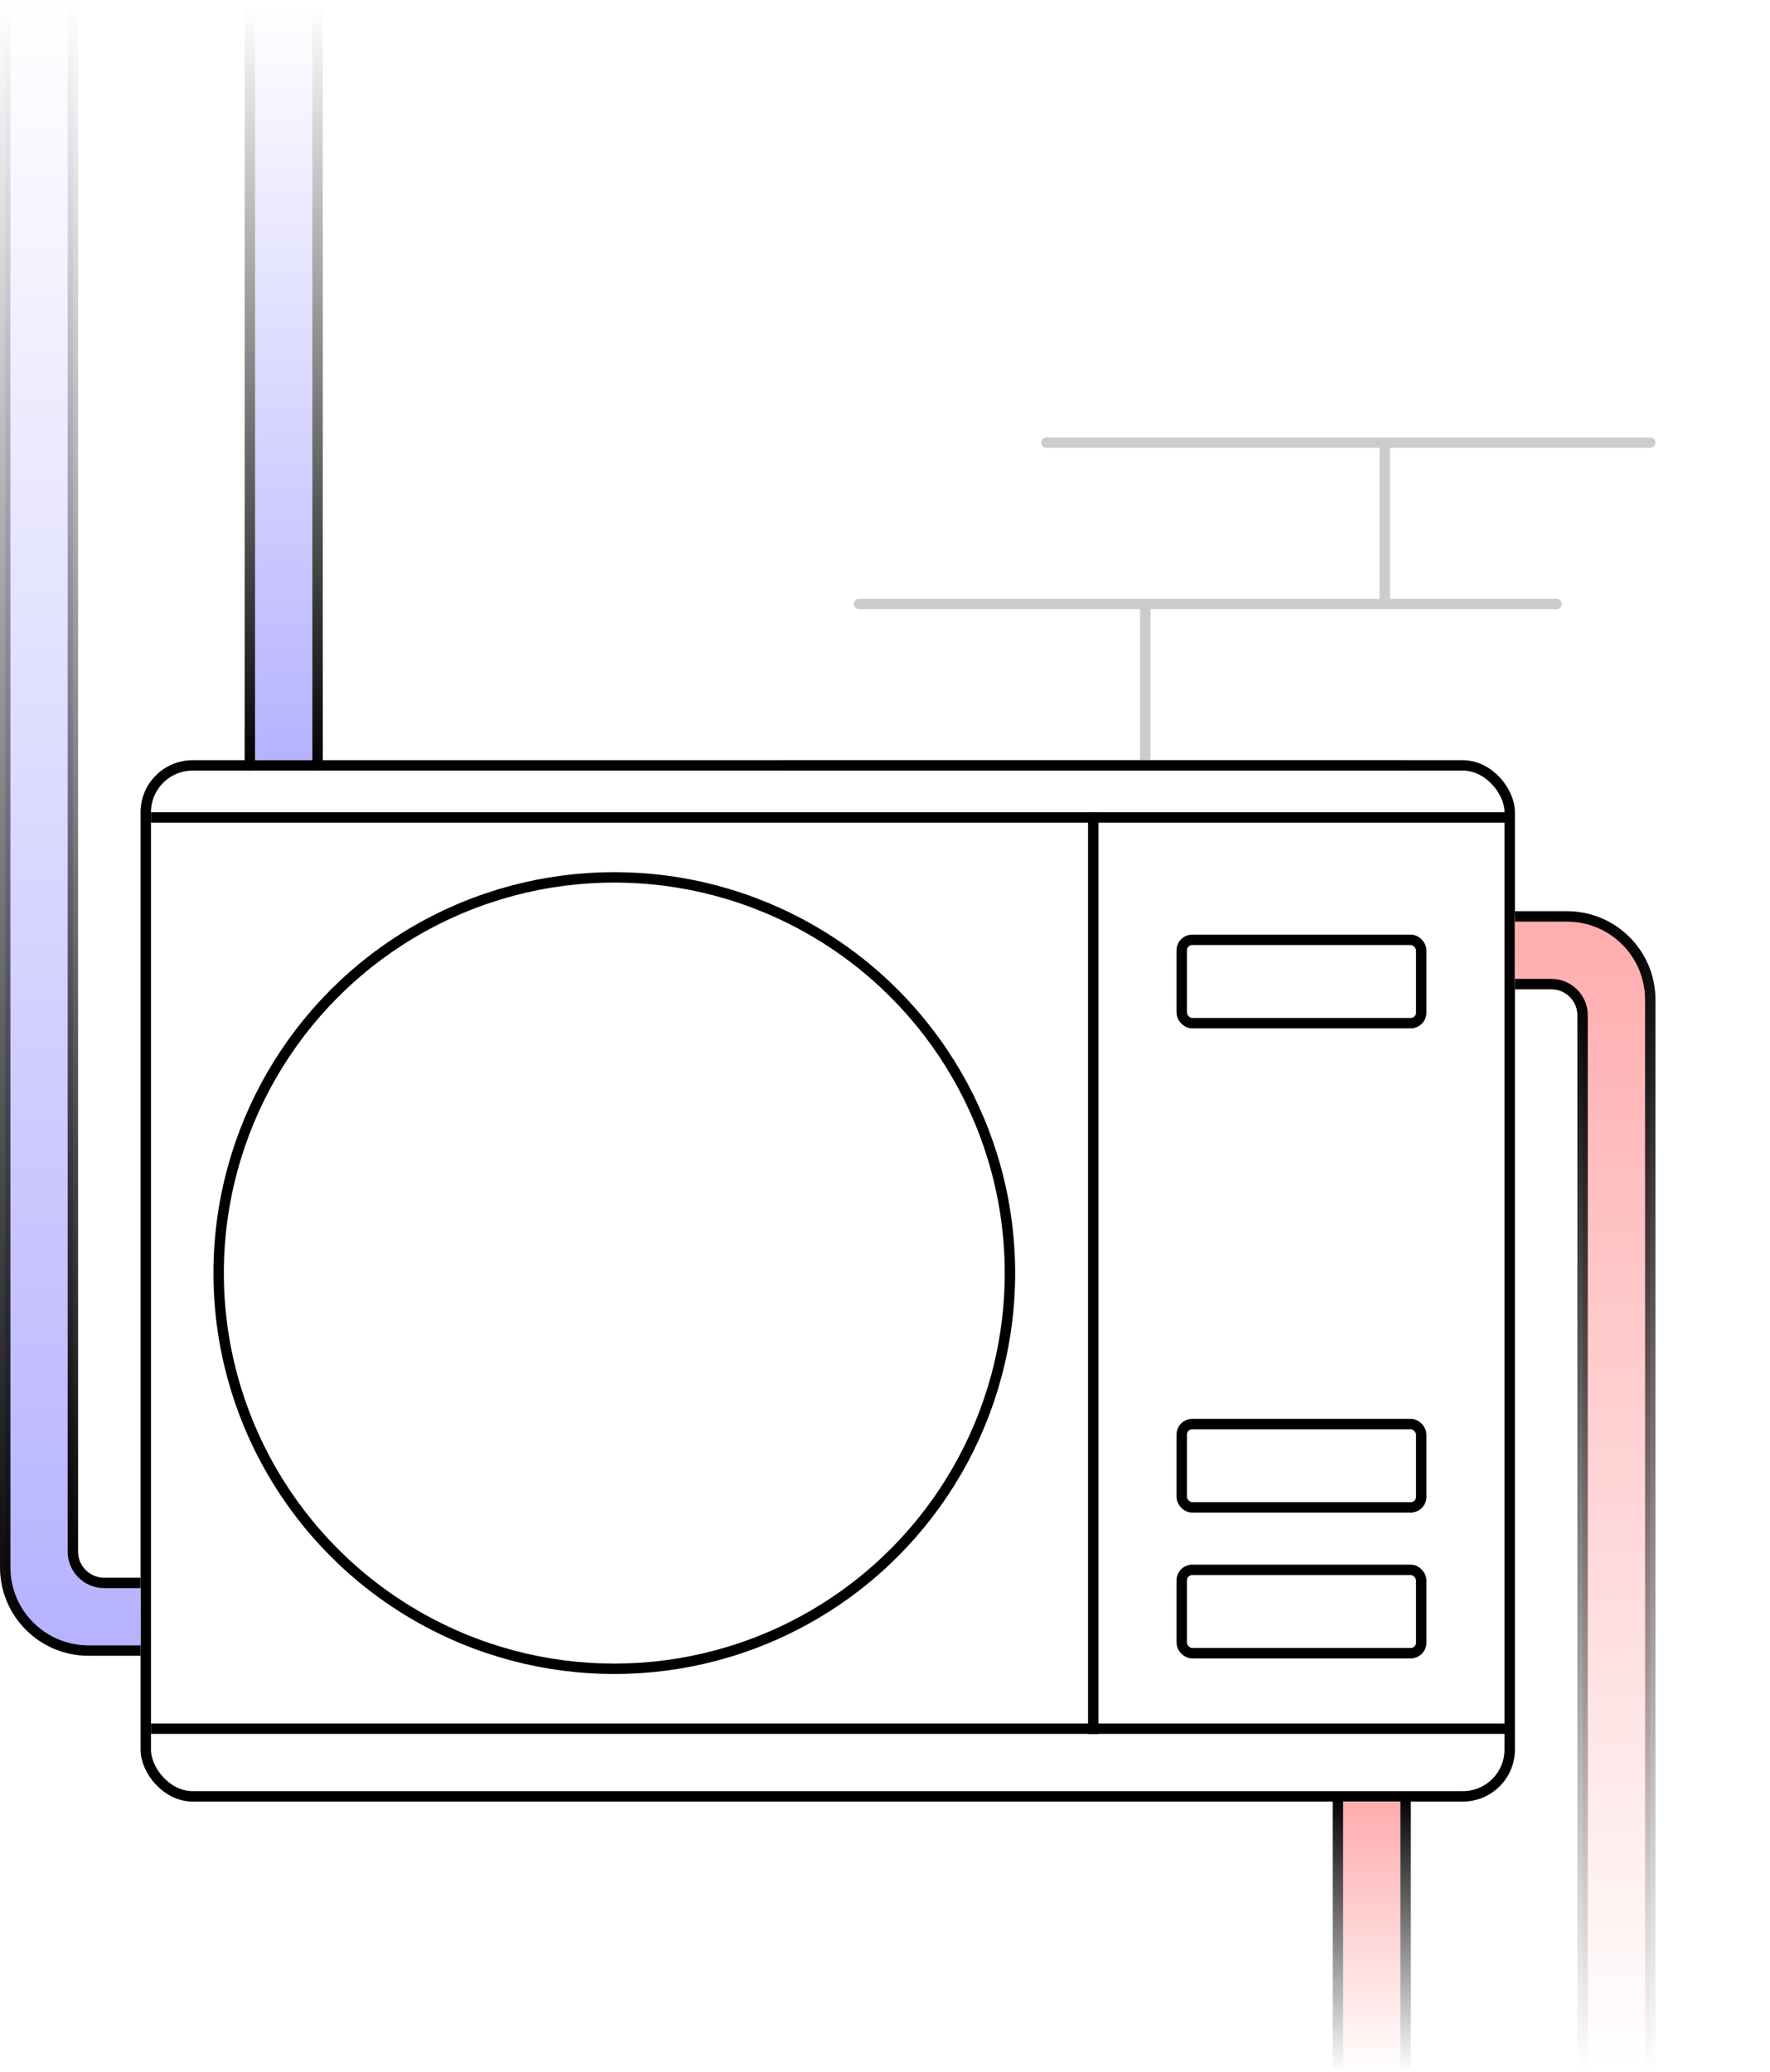 <svg width="340" height="398" viewBox="0 0 340 398" fill="none" xmlns="http://www.w3.org/2000/svg">
<rect x="49" y="1" width="11" height="145" fill="url(#paint0_linear_2355_264)"/>
<rect x="28" y="147" width="262" height="198" rx="9" stroke="black" stroke-width="2"/>
<rect x="29" y="156" width="260" height="2" fill="black"/>
<rect x="29" y="331" width="260" height="2" fill="black"/>
<path d="M48 148C47.448 148 47 147.552 47 147L47 2C47 1.448 47.448 1 48 1C48.552 1 49 1.448 49 2L49 147C49 147.552 48.552 148 48 148Z" fill="url(#paint1_linear_2355_264)"/>
<path d="M61 148C60.448 148 60 147.552 60 147L60 2C60 1.448 60.448 1 61 1C61.552 1 62 1.448 62 2L62 147C62 147.552 61.552 148 61 148Z" fill="url(#paint2_linear_2355_264)"/>
<rect x="209" y="333" width="177" height="2" transform="rotate(-90 209 333)" fill="black"/>
<circle cx="118" cy="244.5" r="76" stroke="black" stroke-width="2"/>
<rect x="227" y="301.5" width="46" height="16" rx="2" stroke="black" stroke-width="2"/>
<rect x="227" y="273.5" width="46" height="16" rx="2" stroke="black" stroke-width="2"/>
<rect x="227" y="180.5" width="46" height="16" rx="2" stroke="black" stroke-width="2"/>
<path d="M14 298C14 301.314 16.686 304 20 304H27V317H17C8.163 317 1 309.837 1 301L1 0H14V298Z" fill="url(#paint3_linear_2355_264)"/>
<path d="M2 301C2 309.284 8.716 316 17 316H27V318H17C7.611 318 0 310.389 0 301V0H2V301Z" fill="url(#paint4_linear_2355_264)"/>
<path d="M15 298C15 300.761 17.239 303 20 303H27V305H20C16.134 305 13 301.866 13 298V0H15V298Z" fill="url(#paint5_linear_2355_264)"/>
<path opacity="0.2" d="M317 84C317.552 84 318 84.448 318 85C318 85.552 317.552 86 317 86H267V115H299C299.552 115 300 115.448 300 116C300 116.552 299.552 117 299 117H221V146H270C270.552 146 271 146.448 271 147C271 147.552 270.552 148 270 148H150C149.448 148 149 147.552 149 147C149 146.448 149.448 146 150 146H219V117H165C164.448 117 164 116.552 164 116C164 115.448 164.448 115 165 115H265V86H201C200.448 86 200 85.552 200 85C200 84.448 200.448 84 201 84H317Z" fill="black"/>
<rect x="269" y="398" width="11" height="52" transform="rotate(180 269 398)" fill="url(#paint6_linear_2355_264)"/>
<path d="M270 345C270.552 345 271 345.448 271 346V397C271 397.552 270.552 398 270 398V398C269.448 398 269 397.552 269 397V346C269 345.448 269.448 345 270 345V345Z" fill="url(#paint7_linear_2355_264)"/>
<path d="M257 345C257.552 345 258 345.448 258 346V397C258 397.552 257.552 398 257 398V398C256.448 398 256 397.552 256 397V346C256 345.448 256.448 345 257 345V345Z" fill="url(#paint8_linear_2355_264)"/>
<path d="M304 195C304 191.686 301.314 189 298 189H291V176H301C309.836 176 317 183.164 317 192L317 398H304L304 195Z" fill="url(#paint9_linear_2355_264)"/>
<path d="M316 192C316 183.715 309.284 177 301 177H291V175H301C310.389 175 318 182.611 318 192L318 398H316L316 192Z" fill="url(#paint10_linear_2355_264)"/>
<path d="M303 195C303 192.239 300.761 190 298 190H291V188H298C301.866 188 305 191.134 305 195L305 398H303V195Z" fill="url(#paint11_linear_2355_264)"/>
<defs>
<linearGradient id="paint0_linear_2355_264" x1="54.5" y1="1" x2="54.5" y2="146" gradientUnits="userSpaceOnUse">
<stop stop-color="#B6B2FF" stop-opacity="0"/>
<stop offset="1" stop-color="#B6B2FF"/>
</linearGradient>
<linearGradient id="paint1_linear_2355_264" x1="47.5" y1="1" x2="47.5" y2="148" gradientUnits="userSpaceOnUse">
<stop stop-opacity="0"/>
<stop offset="1"/>
</linearGradient>
<linearGradient id="paint2_linear_2355_264" x1="61.5" y1="1" x2="61.5" y2="148" gradientUnits="userSpaceOnUse">
<stop stop-opacity="0"/>
<stop offset="1"/>
</linearGradient>
<linearGradient id="paint3_linear_2355_264" x1="14" y1="-1.3492e-08" x2="14" y2="317" gradientUnits="userSpaceOnUse">
<stop stop-color="#B6B2FF" stop-opacity="0"/>
<stop offset="1" stop-color="#B6B2FF"/>
</linearGradient>
<linearGradient id="paint4_linear_2355_264" x1="13.5" y1="0" x2="13.5" y2="318" gradientUnits="userSpaceOnUse">
<stop stop-opacity="0"/>
<stop offset="1"/>
</linearGradient>
<linearGradient id="paint5_linear_2355_264" x1="20" y1="0" x2="20" y2="305" gradientUnits="userSpaceOnUse">
<stop stop-opacity="0"/>
<stop offset="1"/>
</linearGradient>
<linearGradient id="paint6_linear_2355_264" x1="274.5" y1="398" x2="274.5" y2="450" gradientUnits="userSpaceOnUse">
<stop stop-color="#FFACAE" stop-opacity="0"/>
<stop offset="1" stop-color="#FFACAE"/>
</linearGradient>
<linearGradient id="paint7_linear_2355_264" x1="270.5" y1="398" x2="270.5" y2="345" gradientUnits="userSpaceOnUse">
<stop stop-opacity="0"/>
<stop offset="1"/>
</linearGradient>
<linearGradient id="paint8_linear_2355_264" x1="256.5" y1="398" x2="256.5" y2="345" gradientUnits="userSpaceOnUse">
<stop stop-opacity="0"/>
<stop offset="1"/>
</linearGradient>
<linearGradient id="paint9_linear_2355_264" x1="304" y1="398" x2="304" y2="176" gradientUnits="userSpaceOnUse">
<stop stop-color="#FFACAE" stop-opacity="0"/>
<stop offset="1" stop-color="#FFACAE"/>
</linearGradient>
<linearGradient id="paint10_linear_2355_264" x1="304.5" y1="398" x2="304.5" y2="175" gradientUnits="userSpaceOnUse">
<stop stop-opacity="0"/>
<stop offset="1"/>
</linearGradient>
<linearGradient id="paint11_linear_2355_264" x1="298" y1="398" x2="298" y2="188" gradientUnits="userSpaceOnUse">
<stop stop-opacity="0"/>
<stop offset="1"/>
</linearGradient>
</defs>
</svg>
